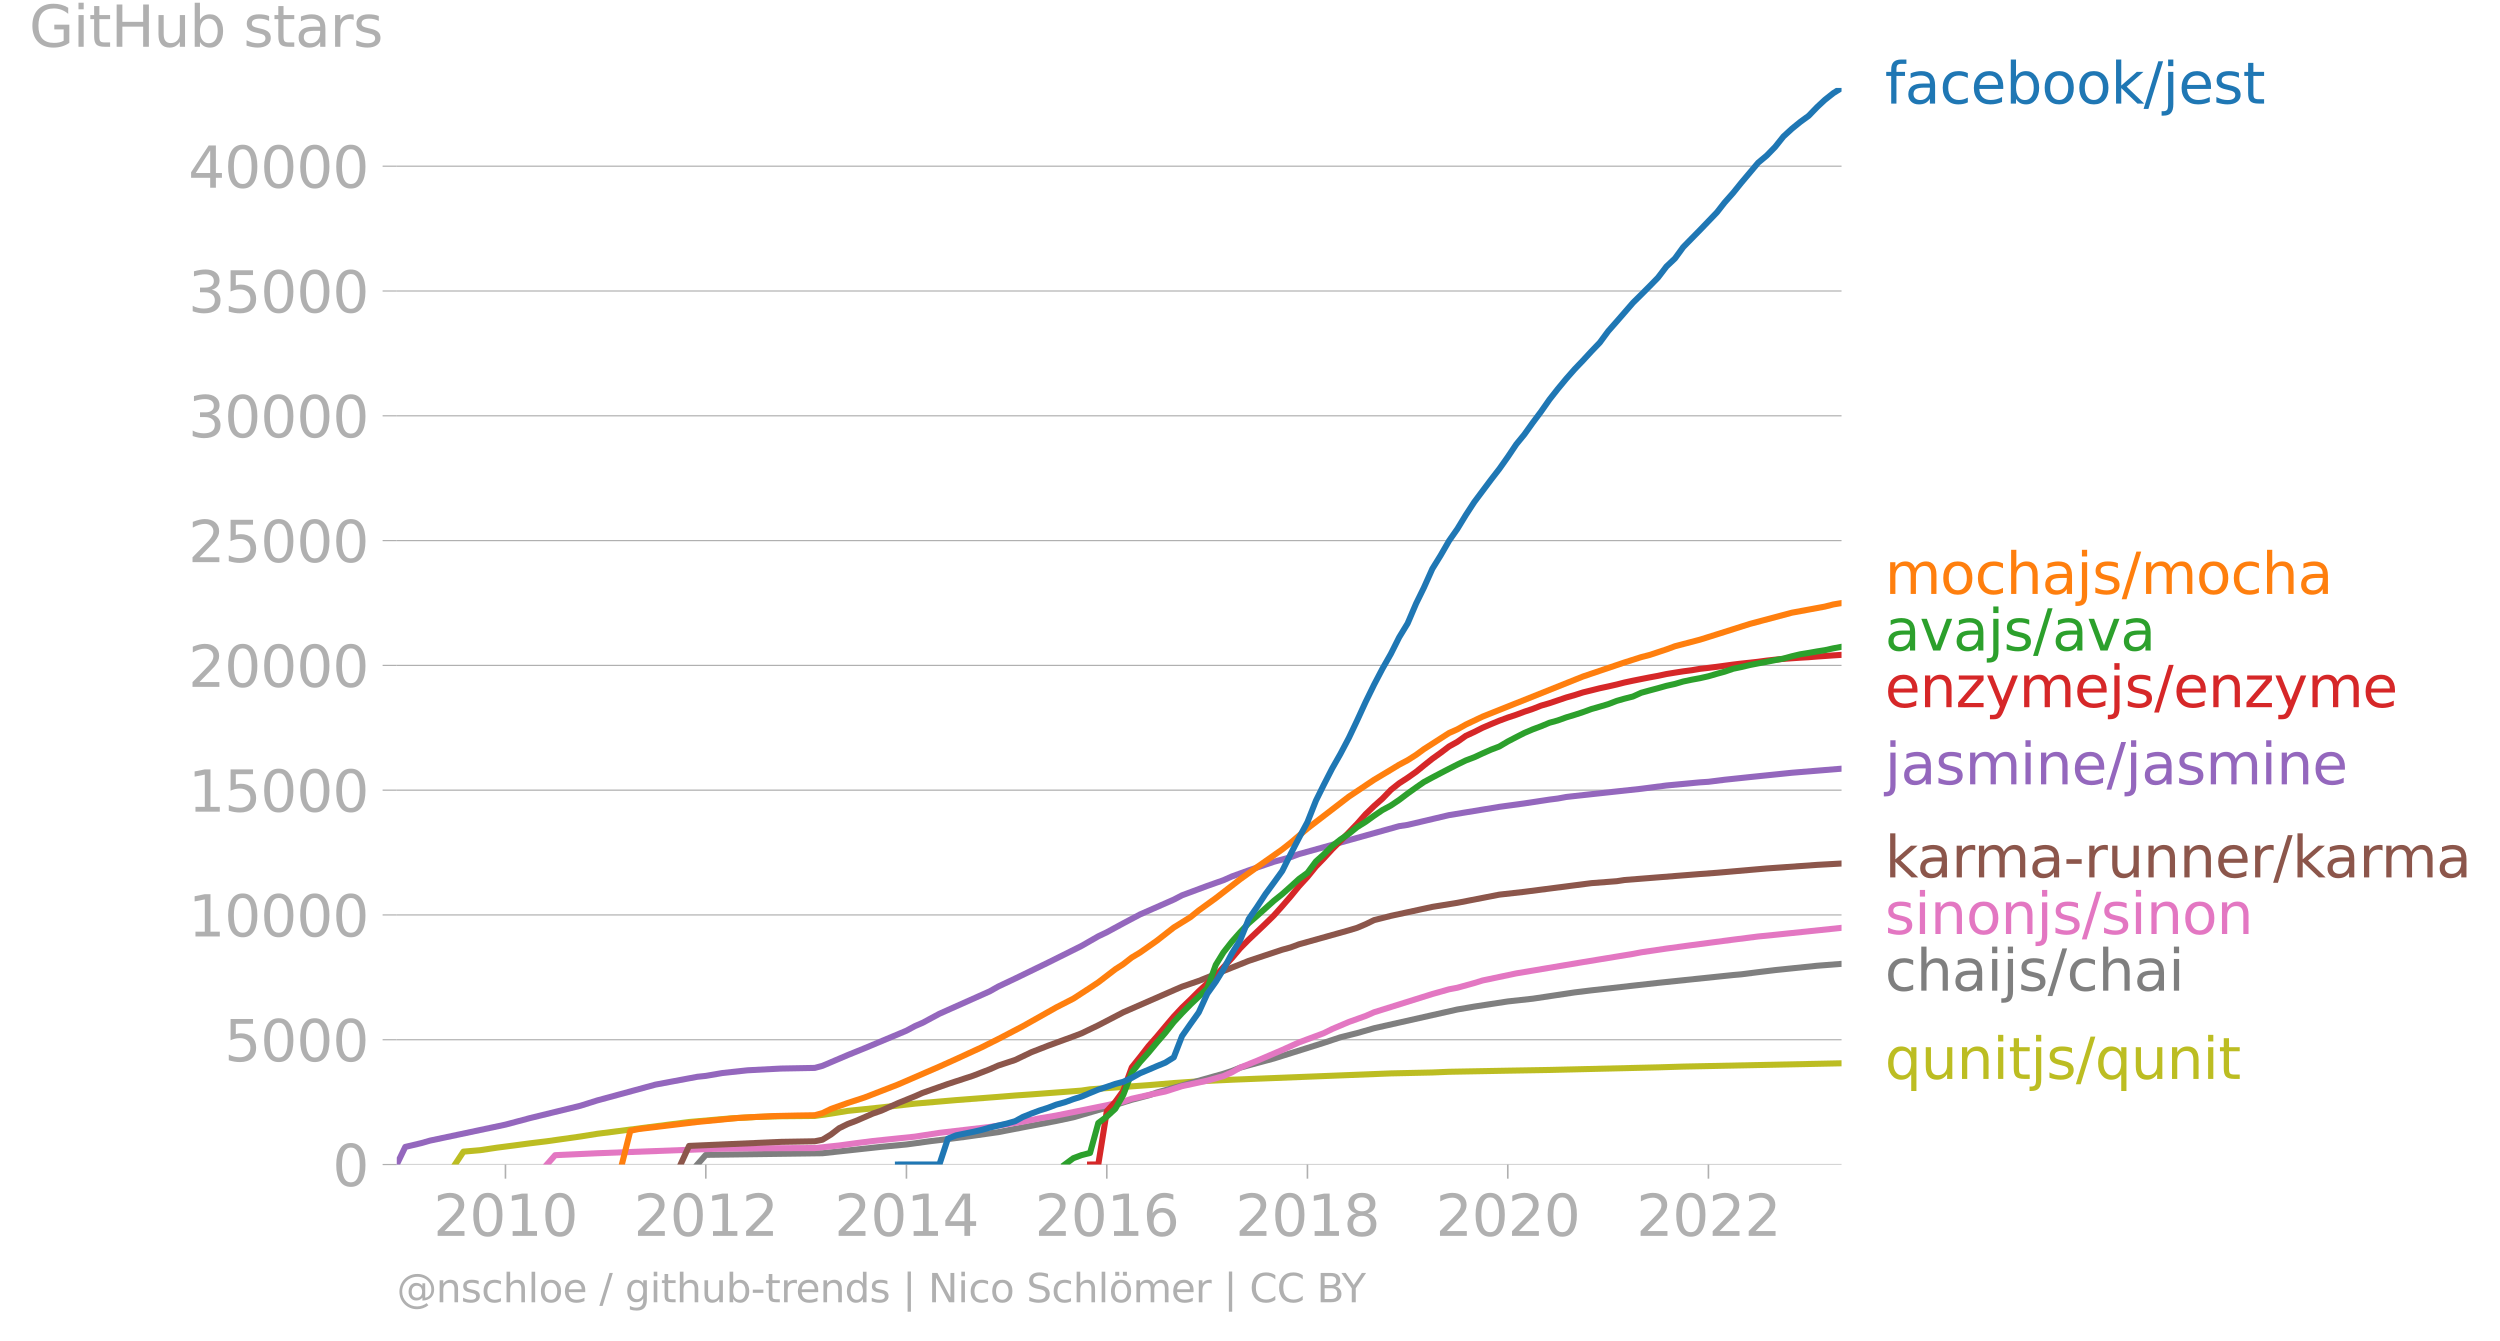 <svg xmlns="http://www.w3.org/2000/svg" xmlns:xlink="http://www.w3.org/1999/xlink" width="823.936" height="441.838" viewBox="0 0 617.952 331.379"><defs><style>*{stroke-linejoin:round;stroke-linecap:butt}</style></defs><g id="figure_1"><path id="patch_1" d="M0 331.379h617.952V0H0v331.379z" style="fill:none"/><g id="axes_1"><path id="patch_2" d="M98.073 287.851h357.12V21.74H98.073v266.112z" style="fill:none"/><g id="matplotlib.axis_1"><g id="xtick_1"><g id="line2d_1"><defs><path id="m7a058313f0" d="M0 0v3.5" style="stroke:#b0b0b0;stroke-width:.4"/></defs><use xlink:href="#m7a058313f0" x="124.939" y="287.851" style="fill:#b0b0b0;stroke:#b0b0b0;stroke-width:.4"/></g><g id="text_1" style="fill:#b0b0b0" transform="matrix(.14 0 0 -.14 107.124 305.49)"><defs><path id="DejaVuSans-32" d="M1228 531h2203V0H469v531q359 372 979 998 621 627 780 809 303 340 423 576 121 236 121 464 0 372-261 606-261 235-680 235-297 0-627-103-329-103-704-313v638q381 153 712 231 332 78 607 78 725 0 1156-363 431-362 431-968 0-288-108-546-107-257-392-607-78-91-497-524-418-433-1181-1211z" transform="scale(.016)"/><path id="DejaVuSans-30" d="M2034 4250q-487 0-733-480-245-479-245-1442 0-959 245-1439 246-480 733-480 491 0 736 480 246 480 246 1439 0 963-246 1442-245 480-736 480zm0 500q785 0 1199-621 414-620 414-1801 0-1178-414-1799Q2819-91 2034-91q-784 0-1198 620-414 621-414 1799 0 1181 414 1801 414 621 1198 621z" transform="scale(.016)"/><path id="DejaVuSans-31" d="M794 531h1031v3560L703 3866v575l1116 225h631V531h1031V0H794v531z" transform="scale(.016)"/></defs><use xlink:href="#DejaVuSans-32"/><use xlink:href="#DejaVuSans-30" x="63.623"/><use xlink:href="#DejaVuSans-31" x="127.246"/><use xlink:href="#DejaVuSans-30" x="190.869"/></g></g><g id="xtick_2"><use xlink:href="#m7a058313f0" id="line2d_2" x="174.463" y="287.851" style="fill:#b0b0b0;stroke:#b0b0b0;stroke-width:.4"/><g id="text_2" style="fill:#b0b0b0" transform="matrix(.14 0 0 -.14 156.648 305.49)"><use xlink:href="#DejaVuSans-32"/><use xlink:href="#DejaVuSans-30" x="63.623"/><use xlink:href="#DejaVuSans-31" x="127.246"/><use xlink:href="#DejaVuSans-32" x="190.869"/></g></g><g id="xtick_3"><use xlink:href="#m7a058313f0" id="line2d_3" x="224.056" y="287.851" style="fill:#b0b0b0;stroke:#b0b0b0;stroke-width:.4"/><g id="text_3" style="fill:#b0b0b0" transform="matrix(.14 0 0 -.14 206.24 305.49)"><defs><path id="DejaVuSans-34" d="M2419 4116 825 1625h1594v2491zm-166 550h794V1625h666v-525h-666V0h-628v1100H313v609l1940 2957z" transform="scale(.016)"/></defs><use xlink:href="#DejaVuSans-32"/><use xlink:href="#DejaVuSans-30" x="63.623"/><use xlink:href="#DejaVuSans-31" x="127.246"/><use xlink:href="#DejaVuSans-34" x="190.869"/></g></g><g id="xtick_4"><use xlink:href="#m7a058313f0" id="line2d_4" x="273.58" y="287.851" style="fill:#b0b0b0;stroke:#b0b0b0;stroke-width:.4"/><g id="text_4" style="fill:#b0b0b0" transform="matrix(.14 0 0 -.14 255.765 305.49)"><defs><path id="DejaVuSans-36" d="M2113 2584q-425 0-674-291-248-290-248-796 0-503 248-796 249-292 674-292t673 292q248 293 248 796 0 506-248 796-248 291-673 291zm1253 1979v-575q-238 112-480 171-242 60-480 60-625 0-955-422-329-422-376-1275 184 272 462 417 279 145 613 145 703 0 1111-427 408-426 408-1160 0-719-425-1154Q2819-91 2113-91q-810 0-1238 620-428 621-428 1799 0 1106 525 1764t1409 658q238 0 480-47t505-140z" transform="scale(.016)"/></defs><use xlink:href="#DejaVuSans-32"/><use xlink:href="#DejaVuSans-30" x="63.623"/><use xlink:href="#DejaVuSans-31" x="127.246"/><use xlink:href="#DejaVuSans-36" x="190.869"/></g></g><g id="xtick_5"><use xlink:href="#m7a058313f0" id="line2d_5" x="323.173" y="287.851" style="fill:#b0b0b0;stroke:#b0b0b0;stroke-width:.4"/><g id="text_5" style="fill:#b0b0b0" transform="matrix(.14 0 0 -.14 305.358 305.49)"><defs><path id="DejaVuSans-38" d="M2034 2216q-450 0-708-241-257-241-257-662 0-422 257-663 258-241 708-241t709 242q260 243 260 662 0 421-258 662-257 241-711 241zm-631 268q-406 100-633 378-226 279-226 679 0 559 398 884 399 325 1092 325 697 0 1094-325t397-884q0-400-227-679-226-278-629-378 456-106 710-416 255-309 255-755 0-679-414-1042Q2806-91 2034-91q-771 0-1186 362-414 363-414 1042 0 446 256 755 257 310 713 416zm-231 997q0-362 226-565 227-203 636-203 407 0 636 203 230 203 230 565 0 363-230 566-229 203-636 203-409 0-636-203-226-203-226-566z" transform="scale(.016)"/></defs><use xlink:href="#DejaVuSans-32"/><use xlink:href="#DejaVuSans-30" x="63.623"/><use xlink:href="#DejaVuSans-31" x="127.246"/><use xlink:href="#DejaVuSans-38" x="190.869"/></g></g><g id="xtick_6"><use xlink:href="#m7a058313f0" id="line2d_6" x="372.697" y="287.851" style="fill:#b0b0b0;stroke:#b0b0b0;stroke-width:.4"/><g id="text_6" style="fill:#b0b0b0" transform="matrix(.14 0 0 -.14 354.882 305.49)"><use xlink:href="#DejaVuSans-32"/><use xlink:href="#DejaVuSans-30" x="63.623"/><use xlink:href="#DejaVuSans-32" x="127.246"/><use xlink:href="#DejaVuSans-30" x="190.869"/></g></g><g id="xtick_7"><use xlink:href="#m7a058313f0" id="line2d_7" x="422.29" y="287.851" style="fill:#b0b0b0;stroke:#b0b0b0;stroke-width:.4"/><g id="text_7" style="fill:#b0b0b0" transform="matrix(.14 0 0 -.14 404.475 305.49)"><use xlink:href="#DejaVuSans-32"/><use xlink:href="#DejaVuSans-30" x="63.623"/><use xlink:href="#DejaVuSans-32" x="127.246"/><use xlink:href="#DejaVuSans-32" x="190.869"/></g></g></g><g id="matplotlib.axis_2"><g id="ytick_1"><path id="line2d_8" d="M98.073 287.851h357.12" clip-path="url(#pb477face06)" style="fill:none;stroke:#b0b0b0;stroke-width:.3;stroke-linecap:square"/><g id="line2d_9"><defs><path id="m7445537e28" d="M0 0h-3.5" style="stroke:#b0b0b0;stroke-width:.3"/></defs><use xlink:href="#m7445537e28" x="98.073" y="287.851" style="fill:#b0b0b0;stroke:#b0b0b0;stroke-width:.3"/></g><use xlink:href="#DejaVuSans-30" id="text_8" style="fill:#b0b0b0" transform="matrix(.14 0 0 -.14 82.166 293.17)"/></g><g id="ytick_2"><path id="line2d_10" d="M98.073 257.006h357.12" clip-path="url(#pb477face06)" style="fill:none;stroke:#b0b0b0;stroke-width:.3;stroke-linecap:square"/><use xlink:href="#m7445537e28" id="line2d_11" x="98.073" y="257.006" style="fill:#b0b0b0;stroke:#b0b0b0;stroke-width:.3"/><g id="text_9" style="fill:#b0b0b0" transform="matrix(.14 0 0 -.14 55.443 262.325)"><defs><path id="DejaVuSans-35" d="M691 4666h2478v-532H1269V2991q137 47 274 70 138 23 276 23 781 0 1237-428 457-428 457-1159 0-753-469-1171Q2575-91 1722-91q-294 0-599 50Q819 9 494 109v635q281-153 581-228t634-75q541 0 856 284 316 284 316 772 0 487-316 771-315 285-856 285-253 0-505-56-251-56-513-175v2344z" transform="scale(.016)"/></defs><use xlink:href="#DejaVuSans-35"/><use xlink:href="#DejaVuSans-30" x="63.623"/><use xlink:href="#DejaVuSans-30" x="127.246"/><use xlink:href="#DejaVuSans-30" x="190.869"/></g></g><g id="ytick_3"><path id="line2d_12" d="M98.073 226.16h357.12" clip-path="url(#pb477face06)" style="fill:none;stroke:#b0b0b0;stroke-width:.3;stroke-linecap:square"/><use xlink:href="#m7445537e28" id="line2d_13" x="98.073" y="226.16" style="fill:#b0b0b0;stroke:#b0b0b0;stroke-width:.3"/><g id="text_10" style="fill:#b0b0b0" transform="matrix(.14 0 0 -.14 46.536 231.479)"><use xlink:href="#DejaVuSans-31"/><use xlink:href="#DejaVuSans-30" x="63.623"/><use xlink:href="#DejaVuSans-30" x="127.246"/><use xlink:href="#DejaVuSans-30" x="190.869"/><use xlink:href="#DejaVuSans-30" x="254.492"/></g></g><g id="ytick_4"><path id="line2d_14" d="M98.073 195.314h357.12" clip-path="url(#pb477face06)" style="fill:none;stroke:#b0b0b0;stroke-width:.3;stroke-linecap:square"/><use xlink:href="#m7445537e28" id="line2d_15" x="98.073" y="195.314" style="fill:#b0b0b0;stroke:#b0b0b0;stroke-width:.3"/><g id="text_11" style="fill:#b0b0b0" transform="matrix(.14 0 0 -.14 46.536 200.633)"><use xlink:href="#DejaVuSans-31"/><use xlink:href="#DejaVuSans-35" x="63.623"/><use xlink:href="#DejaVuSans-30" x="127.246"/><use xlink:href="#DejaVuSans-30" x="190.869"/><use xlink:href="#DejaVuSans-30" x="254.492"/></g></g><g id="ytick_5"><path id="line2d_16" d="M98.073 164.469h357.12" clip-path="url(#pb477face06)" style="fill:none;stroke:#b0b0b0;stroke-width:.3;stroke-linecap:square"/><use xlink:href="#m7445537e28" id="line2d_17" x="98.073" y="164.469" style="fill:#b0b0b0;stroke:#b0b0b0;stroke-width:.3"/><g id="text_12" style="fill:#b0b0b0" transform="matrix(.14 0 0 -.14 46.536 169.788)"><use xlink:href="#DejaVuSans-32"/><use xlink:href="#DejaVuSans-30" x="63.623"/><use xlink:href="#DejaVuSans-30" x="127.246"/><use xlink:href="#DejaVuSans-30" x="190.869"/><use xlink:href="#DejaVuSans-30" x="254.492"/></g></g><g id="ytick_6"><path id="line2d_18" d="M98.073 133.623h357.12" clip-path="url(#pb477face06)" style="fill:none;stroke:#b0b0b0;stroke-width:.3;stroke-linecap:square"/><use xlink:href="#m7445537e28" id="line2d_19" x="98.073" y="133.623" style="fill:#b0b0b0;stroke:#b0b0b0;stroke-width:.3"/><g id="text_13" style="fill:#b0b0b0" transform="matrix(.14 0 0 -.14 46.536 138.942)"><use xlink:href="#DejaVuSans-32"/><use xlink:href="#DejaVuSans-35" x="63.623"/><use xlink:href="#DejaVuSans-30" x="127.246"/><use xlink:href="#DejaVuSans-30" x="190.869"/><use xlink:href="#DejaVuSans-30" x="254.492"/></g></g><g id="ytick_7"><path id="line2d_20" d="M98.073 102.777h357.12" clip-path="url(#pb477face06)" style="fill:none;stroke:#b0b0b0;stroke-width:.3;stroke-linecap:square"/><use xlink:href="#m7445537e28" id="line2d_21" x="98.073" y="102.777" style="fill:#b0b0b0;stroke:#b0b0b0;stroke-width:.3"/><g id="text_14" style="fill:#b0b0b0" transform="matrix(.14 0 0 -.14 46.536 108.096)"><defs><path id="DejaVuSans-33" d="M2597 2516q453-97 707-404 255-306 255-756 0-690-475-1069Q2609-91 1734-91q-293 0-604 58T488 141v609q262-153 574-231 313-78 654-78 593 0 904 234t311 681q0 413-289 645-289 233-804 233h-544v519h569q465 0 712 186t247 536q0 359-255 551-254 193-729 193-260 0-557-57-297-56-653-174v562q360 100 674 150t592 50q719 0 1137-327 419-326 419-882 0-388-222-655t-631-370z" transform="scale(.016)"/></defs><use xlink:href="#DejaVuSans-33"/><use xlink:href="#DejaVuSans-30" x="63.623"/><use xlink:href="#DejaVuSans-30" x="127.246"/><use xlink:href="#DejaVuSans-30" x="190.869"/><use xlink:href="#DejaVuSans-30" x="254.492"/></g></g><g id="ytick_8"><path id="line2d_22" d="M98.073 71.932h357.12" clip-path="url(#pb477face06)" style="fill:none;stroke:#b0b0b0;stroke-width:.3;stroke-linecap:square"/><use xlink:href="#m7445537e28" id="line2d_23" x="98.073" y="71.932" style="fill:#b0b0b0;stroke:#b0b0b0;stroke-width:.3"/><g id="text_15" style="fill:#b0b0b0" transform="matrix(.14 0 0 -.14 46.536 77.25)"><use xlink:href="#DejaVuSans-33"/><use xlink:href="#DejaVuSans-35" x="63.623"/><use xlink:href="#DejaVuSans-30" x="127.246"/><use xlink:href="#DejaVuSans-30" x="190.869"/><use xlink:href="#DejaVuSans-30" x="254.492"/></g></g><g id="ytick_9"><path id="line2d_24" d="M98.073 41.086h357.12" clip-path="url(#pb477face06)" style="fill:none;stroke:#b0b0b0;stroke-width:.3;stroke-linecap:square"/><use xlink:href="#m7445537e28" id="line2d_25" x="98.073" y="41.086" style="fill:#b0b0b0;stroke:#b0b0b0;stroke-width:.3"/><g id="text_16" style="fill:#b0b0b0" transform="matrix(.14 0 0 -.14 46.536 46.405)"><use xlink:href="#DejaVuSans-34"/><use xlink:href="#DejaVuSans-30" x="63.623"/><use xlink:href="#DejaVuSans-30" x="127.246"/><use xlink:href="#DejaVuSans-30" x="190.869"/><use xlink:href="#DejaVuSans-30" x="254.492"/></g></g><g id="text_17" style="fill:#b0b0b0" transform="matrix(.14 0 0 -.14 7.2 11.563)"><defs><path id="DejaVuSans-47" d="M3809 666v1253H2778v519h1656V434q-365-259-806-392-440-133-940-133-1094 0-1712 639-617 640-617 1780 0 1144 617 1783 618 639 1712 639 456 0 867-113 411-112 758-331v-672q-350 297-744 447t-828 150q-857 0-1287-478-429-478-429-1425 0-944 429-1422 430-478 1287-478 334 0 596 58 263 58 472 180z" transform="scale(.016)"/><path id="DejaVuSans-69" d="M603 3500h575V0H603v3500zm0 1363h575v-729H603v729z" transform="scale(.016)"/><path id="DejaVuSans-74" d="M1172 4494v-994h1184v-447H1172V1153q0-428 117-550t477-122h590V0h-590q-666 0-919 248-253 249-253 905v1900H172v447h422v994h578z" transform="scale(.016)"/><path id="DejaVuSans-48" d="M628 4666h631V2753h2294v1913h631V0h-631v2222H1259V0H628v4666z" transform="scale(.016)"/><path id="DejaVuSans-75" d="M544 1381v2119h575V1403q0-497 193-746 194-248 582-248 465 0 735 297 271 297 271 810v1984h575V0h-575v538q-209-319-486-474-276-155-642-155-603 0-916 375-312 375-312 1097zm1447 2203z" transform="scale(.016)"/><path id="DejaVuSans-62" d="M3116 1747q0 634-261 995t-717 361q-457 0-718-361t-261-995q0-634 261-995t718-361q456 0 717 361t261 995zM1159 2969q182 312 458 463 277 152 661 152 638 0 1036-506 399-506 399-1331T3314 415Q2916-91 2278-91q-384 0-661 152-276 152-458 464V0H581v4863h578V2969z" transform="scale(.016)"/><path id="DejaVuSans-73" d="M2834 3397v-544q-243 125-506 187-262 63-544 63-428 0-642-131t-214-394q0-200 153-314t616-217l197-44q612-131 870-370t258-667q0-488-386-773Q2250-91 1575-91q-281 0-586 55T347 128v594q319-166 628-249 309-82 613-82 406 0 624 139 219 139 219 392 0 234-158 359-157 125-692 241l-200 47q-534 112-772 345-237 233-237 639 0 494 350 762 350 269 994 269 318 0 599-47 282-46 519-140z" transform="scale(.016)"/><path id="DejaVuSans-61" d="M2194 1759q-697 0-966-159t-269-544q0-306 202-486 202-179 548-179 479 0 768 339t289 901v128h-572zm1147 238V0h-575v531q-197-318-491-470T1556-91q-537 0-855 302-317 302-317 808 0 590 395 890 396 300 1180 300h807v57q0 397-261 614t-733 217q-300 0-585-72-284-72-546-216v532q315 122 612 182 297 61 578 61 760 0 1135-394 375-393 375-1193z" transform="scale(.016)"/><path id="DejaVuSans-72" d="M2631 2963q-97 56-211 82-114 27-251 27-488 0-749-317t-261-911V0H581v3500h578v-544q182 319 472 473 291 155 707 155 59 0 131-8 72-7 159-23l3-590z" transform="scale(.016)"/></defs><use xlink:href="#DejaVuSans-47"/><use xlink:href="#DejaVuSans-69" x="77.49"/><use xlink:href="#DejaVuSans-74" x="105.273"/><use xlink:href="#DejaVuSans-48" x="144.482"/><use xlink:href="#DejaVuSans-75" x="219.678"/><use xlink:href="#DejaVuSans-62" x="283.057"/><use xlink:href="#DejaVuSans-20" x="346.533"/><use xlink:href="#DejaVuSans-73" x="378.32"/><use xlink:href="#DejaVuSans-74" x="430.42"/><use xlink:href="#DejaVuSans-61" x="469.629"/><use xlink:href="#DejaVuSans-72" x="530.908"/><use xlink:href="#DejaVuSans-73" x="572.021"/></g></g><path id="line2d_26" d="m112.456 287.851 2.103-3.189 4.138-.358 4.138-.623 4.207-.543 4.002-.536 4.139-.506 8.276-1.172 4.139-.667 22.727-2.924 10.312-.894 6.173-.346 6.242-.173 8.344-.08 4.003-.574 4.138-.672 8.277-.864 8.345-.931 10.176-.876 10.38-.796 4.206-.34 4.003-.277 8.276-.623 4.139-.32 2.103-.315 14.45-1.025 6.242-.524 6.173-.426 8.21-.394 39.28-1.561 10.244-.228 4.138-.173 14.518-.272 10.312-.179 26.798-.641 6.241-.191 33.107-.685 6.038-.13h0" clip-path="url(#pb477face06)" style="fill:none;stroke:#bcbd22;stroke-width:1.5;stroke-linecap:square"/><path id="line2d_27" d="m172.36 287.851 2.103-2.393 28.833-.401 14.518-1.58 6.242-.586 6.105-.839 4.139-.493 4.138-.53 8.277-1.179 6.106-1.184 8.276-1.592 4.207-.9 8.276-2.413 6.174-1.918 4.138-1.08 2.035-.71 16.486-4.645 2.103-.69 2.035-.815 4.139-1.135 4.206-1.135 12.28-3.856 4.138-1.376 4.138-1.036 4.206-1.21 20.556-4.626 4.207-.722 8.276-1.27 6.174-.68 10.38-1.56 4.138-.506 4.138-.457 6.106-.697 6.174-.69 18.589-1.938 2.035-.179 4.138-.53 4.206-.512 10.38-1.074 6.038-.469h0" clip-path="url(#pb477face06)" style="fill:none;stroke:#7f7f7f;stroke-width:1.5;stroke-linecap:square"/><path id="line2d_28" d="m135.183 287.851 2.035-2.313 10.38-.475 28.968-1.092 8.21-.123 14.517-.068h2.103l6.038-.642 4.139-.567 4.206-.537 10.38-1.08 6.038-.937 12.483-1.462 8.14-1.308 4.139-.815 4.138-.697 12.483-2.541 4.07-.901 2.104-.71 4.138-.919 4.139-.857 4.138-1.327 4.138-.9 2.103-.457 4.003-1.129 2.103-.944 2.035-1.166 4.139-1.678 6.241-2.67 4.139-1.87 6.105-2.27 2.103-1.037 4.139-1.752 4.138-1.48 2.103-.92 14.383-4.503 4.138-1.166 2.035-.383 4.207-1.166 2.035-.629 8.344-1.758 16.486-2.782 12.347-2.03 2.036-.395 6.241-.925 6.241-.851 10.245-1.351 6.173-.784 4.206-.42 16.418-1.72h0" clip-path="url(#pb477face06)" style="fill:none;stroke:#e377c2;stroke-width:1.5;stroke-linecap:square"/><g id="text_18" style="fill:#1f77b4" transform="matrix(.14 0 0 -.14 465.907 25.603)"><defs><path id="DejaVuSans-66" d="M2375 4863v-479h-550q-309 0-430-125-120-125-120-450v-309h947v-447h-947V0H697v3053H147v447h550v244q0 584 272 851 272 268 862 268h544z" transform="scale(.016)"/><path id="DejaVuSans-63" d="M3122 3366v-538q-244 135-489 202t-495 67q-560 0-870-355-309-354-309-995t309-996q310-354 870-354 250 0 495 67t489 202V134Q2881 22 2623-34q-257-57-548-57-791 0-1257 497-465 497-465 1341 0 856 470 1346 471 491 1290 491 265 0 518-55 253-54 491-163z" transform="scale(.016)"/><path id="DejaVuSans-65" d="M3597 1894v-281H953q38-594 358-905t892-311q331 0 642 81t618 244V178Q3153 47 2828-22t-659-69q-838 0-1327 487-489 488-489 1320 0 859 464 1363 464 505 1252 505 706 0 1117-455 411-454 411-1235zm-575 169q-6 471-264 752-258 282-683 282-481 0-770-272t-333-766l2050 4z" transform="scale(.016)"/><path id="DejaVuSans-6f" d="M1959 3097q-462 0-731-361t-269-989q0-628 267-989 268-361 733-361 460 0 728 362 269 363 269 988 0 622-269 986-268 364-728 364zm0 487q750 0 1178-488 429-487 429-1349 0-859-429-1349Q2709-91 1959-91q-753 0-1180 489-426 490-426 1349 0 862 426 1349 427 488 1180 488z" transform="scale(.016)"/><path id="DejaVuSans-6b" d="M581 4863h578V1991l1716 1509h734L1753 1863 3688 0h-750L1159 1709V0H581v4863z" transform="scale(.016)"/><path id="DejaVuSans-2f" d="M1625 4666h531L531-594H0l1625 5260z" transform="scale(.016)"/><path id="DejaVuSans-6a" d="M603 3500h575V-63q0-668-255-968-254-300-820-300h-219v487H38q328 0 446 152Q603-541 603-63v3563zm0 1363h575v-729H603v729z" transform="scale(.016)"/></defs><use xlink:href="#DejaVuSans-66"/><use xlink:href="#DejaVuSans-61" x="35.205"/><use xlink:href="#DejaVuSans-63" x="96.484"/><use xlink:href="#DejaVuSans-65" x="151.465"/><use xlink:href="#DejaVuSans-62" x="212.988"/><use xlink:href="#DejaVuSans-6f" x="276.465"/><use xlink:href="#DejaVuSans-6f" x="337.646"/><use xlink:href="#DejaVuSans-6b" x="398.828"/><use xlink:href="#DejaVuSans-2f" x="456.738"/><use xlink:href="#DejaVuSans-6a" x="490.43"/><use xlink:href="#DejaVuSans-65" x="518.213"/><use xlink:href="#DejaVuSans-73" x="579.736"/><use xlink:href="#DejaVuSans-74" x="631.836"/></g><g id="text_19" style="fill:#ff7f0e" transform="matrix(.14 0 0 -.14 465.907 146.801)"><defs><path id="DejaVuSans-6d" d="M3328 2828q216 388 516 572t706 184q547 0 844-383 297-382 297-1088V0h-578v2094q0 503-179 746-178 244-543 244-447 0-707-297-259-296-259-809V0h-578v2094q0 506-178 748t-550 242q-441 0-701-298-259-298-259-808V0H581v3500h578v-544q197 322 472 475t653 153q382 0 649-194 267-193 395-562z" transform="scale(.016)"/><path id="DejaVuSans-68" d="M3513 2113V0h-575v2094q0 497-194 743-194 247-581 247-466 0-735-297-269-296-269-809V0H581v4863h578V2956q207 316 486 472 280 156 646 156 603 0 912-373 310-373 310-1098z" transform="scale(.016)"/></defs><use xlink:href="#DejaVuSans-6d"/><use xlink:href="#DejaVuSans-6f" x="97.412"/><use xlink:href="#DejaVuSans-63" x="158.594"/><use xlink:href="#DejaVuSans-68" x="213.574"/><use xlink:href="#DejaVuSans-61" x="276.953"/><use xlink:href="#DejaVuSans-6a" x="338.232"/><use xlink:href="#DejaVuSans-73" x="366.016"/><use xlink:href="#DejaVuSans-2f" x="418.115"/><use xlink:href="#DejaVuSans-6d" x="451.807"/><use xlink:href="#DejaVuSans-6f" x="549.219"/><use xlink:href="#DejaVuSans-63" x="610.4"/><use xlink:href="#DejaVuSans-68" x="665.381"/><use xlink:href="#DejaVuSans-61" x="728.76"/></g><g id="text_20" style="fill:#2ca02c" transform="matrix(.14 0 0 -.14 465.907 160.801)"><defs><path id="DejaVuSans-76" d="M191 3500h609L1894 563l1094 2937h609L2284 0h-781L191 3500z" transform="scale(.016)"/></defs><use xlink:href="#DejaVuSans-61"/><use xlink:href="#DejaVuSans-76" x="61.279"/><use xlink:href="#DejaVuSans-61" x="120.459"/><use xlink:href="#DejaVuSans-6a" x="181.738"/><use xlink:href="#DejaVuSans-73" x="209.521"/><use xlink:href="#DejaVuSans-2f" x="261.621"/><use xlink:href="#DejaVuSans-61" x="295.313"/><use xlink:href="#DejaVuSans-76" x="356.592"/><use xlink:href="#DejaVuSans-61" x="415.771"/></g><g id="text_21" style="fill:#d62728" transform="matrix(.14 0 0 -.14 465.907 174.801)"><defs><path id="DejaVuSans-6e" d="M3513 2113V0h-575v2094q0 497-194 743-194 247-581 247-466 0-735-297-269-296-269-809V0H581v3500h578v-544q207 316 486 472 280 156 646 156 603 0 912-373 310-373 310-1098z" transform="scale(.016)"/><path id="DejaVuSans-7a" d="M353 3500h2731v-525L922 459h2162V0H275v525l2163 2516H353v459z" transform="scale(.016)"/><path id="DejaVuSans-79" d="M2059-325q-243-625-475-815-231-191-618-191H506v481h338q237 0 368 113 132 112 291 531l103 262L191 3500h609L1894 763l1094 2737h609L2059-325z" transform="scale(.016)"/></defs><use xlink:href="#DejaVuSans-65"/><use xlink:href="#DejaVuSans-6e" x="61.523"/><use xlink:href="#DejaVuSans-7a" x="124.902"/><use xlink:href="#DejaVuSans-79" x="177.393"/><use xlink:href="#DejaVuSans-6d" x="236.572"/><use xlink:href="#DejaVuSans-65" x="333.984"/><use xlink:href="#DejaVuSans-6a" x="395.508"/><use xlink:href="#DejaVuSans-73" x="423.291"/><use xlink:href="#DejaVuSans-2f" x="475.391"/><use xlink:href="#DejaVuSans-65" x="509.082"/><use xlink:href="#DejaVuSans-6e" x="570.605"/><use xlink:href="#DejaVuSans-7a" x="633.984"/><use xlink:href="#DejaVuSans-79" x="686.475"/><use xlink:href="#DejaVuSans-6d" x="745.654"/><use xlink:href="#DejaVuSans-65" x="843.066"/></g><g id="text_22" style="fill:#9467bd" transform="matrix(.14 0 0 -.14 465.907 193.866)"><use xlink:href="#DejaVuSans-6a"/><use xlink:href="#DejaVuSans-61" x="27.783"/><use xlink:href="#DejaVuSans-73" x="89.063"/><use xlink:href="#DejaVuSans-6d" x="141.162"/><use xlink:href="#DejaVuSans-69" x="238.574"/><use xlink:href="#DejaVuSans-6e" x="266.357"/><use xlink:href="#DejaVuSans-65" x="329.736"/><use xlink:href="#DejaVuSans-2f" x="391.26"/><use xlink:href="#DejaVuSans-6a" x="424.951"/><use xlink:href="#DejaVuSans-61" x="452.734"/><use xlink:href="#DejaVuSans-73" x="514.014"/><use xlink:href="#DejaVuSans-6d" x="566.113"/><use xlink:href="#DejaVuSans-69" x="663.525"/><use xlink:href="#DejaVuSans-6e" x="691.309"/><use xlink:href="#DejaVuSans-65" x="754.688"/></g><g id="text_23" style="fill:#8c564b" transform="matrix(.14 0 0 -.14 465.907 216.875)"><defs><path id="DejaVuSans-2d" d="M313 2009h1684v-512H313v512z" transform="scale(.016)"/></defs><use xlink:href="#DejaVuSans-6b"/><use xlink:href="#DejaVuSans-61" x="56.16"/><use xlink:href="#DejaVuSans-72" x="117.439"/><use xlink:href="#DejaVuSans-6d" x="156.803"/><use xlink:href="#DejaVuSans-61" x="254.215"/><use xlink:href="#DejaVuSans-2d" x="315.494"/><use xlink:href="#DejaVuSans-72" x="351.578"/><use xlink:href="#DejaVuSans-75" x="392.691"/><use xlink:href="#DejaVuSans-6e" x="456.07"/><use xlink:href="#DejaVuSans-6e" x="519.449"/><use xlink:href="#DejaVuSans-65" x="582.828"/><use xlink:href="#DejaVuSans-72" x="644.352"/><use xlink:href="#DejaVuSans-2f" x="685.465"/><use xlink:href="#DejaVuSans-6b" x="719.156"/><use xlink:href="#DejaVuSans-61" x="775.316"/><use xlink:href="#DejaVuSans-72" x="836.596"/><use xlink:href="#DejaVuSans-6d" x="875.959"/><use xlink:href="#DejaVuSans-61" x="973.371"/></g><g id="text_24" style="fill:#e377c2" transform="matrix(.14 0 0 -.14 465.907 230.875)"><use xlink:href="#DejaVuSans-73"/><use xlink:href="#DejaVuSans-69" x="52.1"/><use xlink:href="#DejaVuSans-6e" x="79.883"/><use xlink:href="#DejaVuSans-6f" x="143.262"/><use xlink:href="#DejaVuSans-6e" x="204.443"/><use xlink:href="#DejaVuSans-6a" x="267.822"/><use xlink:href="#DejaVuSans-73" x="295.605"/><use xlink:href="#DejaVuSans-2f" x="347.705"/><use xlink:href="#DejaVuSans-73" x="381.396"/><use xlink:href="#DejaVuSans-69" x="433.496"/><use xlink:href="#DejaVuSans-6e" x="461.279"/><use xlink:href="#DejaVuSans-6f" x="524.658"/><use xlink:href="#DejaVuSans-6e" x="585.84"/></g><g id="text_25" style="fill:#7f7f7f" transform="matrix(.14 0 0 -.14 465.907 244.875)"><use xlink:href="#DejaVuSans-63"/><use xlink:href="#DejaVuSans-68" x="54.98"/><use xlink:href="#DejaVuSans-61" x="118.359"/><use xlink:href="#DejaVuSans-69" x="179.639"/><use xlink:href="#DejaVuSans-6a" x="207.422"/><use xlink:href="#DejaVuSans-73" x="235.205"/><use xlink:href="#DejaVuSans-2f" x="287.305"/><use xlink:href="#DejaVuSans-63" x="320.996"/><use xlink:href="#DejaVuSans-68" x="375.977"/><use xlink:href="#DejaVuSans-61" x="439.355"/><use xlink:href="#DejaVuSans-69" x="500.635"/></g><g id="text_26" style="fill:#bcbd22" transform="matrix(.14 0 0 -.14 465.907 266.686)"><defs><path id="DejaVuSans-71" d="M947 1747q0-634 261-995t717-361q456 0 718 361 263 361 263 995t-263 995q-262 361-718 361t-717-361q-261-361-261-995zM2906 525q-181-312-458-464-276-152-664-152-634 0-1033 506-398 507-398 1332t398 1331q399 506 1033 506 388 0 664-152 277-151 458-463v531h575v-4831h-575V525z" transform="scale(.016)"/></defs><use xlink:href="#DejaVuSans-71"/><use xlink:href="#DejaVuSans-75" x="63.477"/><use xlink:href="#DejaVuSans-6e" x="126.855"/><use xlink:href="#DejaVuSans-69" x="190.234"/><use xlink:href="#DejaVuSans-74" x="218.018"/><use xlink:href="#DejaVuSans-6a" x="257.227"/><use xlink:href="#DejaVuSans-73" x="285.01"/><use xlink:href="#DejaVuSans-2f" x="337.109"/><use xlink:href="#DejaVuSans-71" x="370.801"/><use xlink:href="#DejaVuSans-75" x="434.277"/><use xlink:href="#DejaVuSans-6e" x="497.656"/><use xlink:href="#DejaVuSans-69" x="561.035"/><use xlink:href="#DejaVuSans-74" x="588.818"/></g><g id="text_27" style="fill:#b0b0b0" transform="matrix(.097 0 0 -.097 98.073 321.888)"><defs><path id="DejaVuSans-40" d="M2381 1678q0-447 222-702 222-254 610-254 384 0 604 256 221 256 221 700 0 438-225 695-225 258-607 258-378 0-602-256-223-256-223-697zm1703-934q-187-241-429-355t-564-114q-538 0-874 389t-336 1014q0 625 337 1015 338 391 873 391 322 0 565-117 244-117 428-354v409h447V722q457 69 714 417 258 349 258 902 0 334-99 628-98 294-298 544-325 409-792 626t-1017 217q-384 0-738-102-353-101-653-301-490-319-767-836-276-517-276-1120 0-497 179-932 180-434 521-765 328-325 759-495 431-171 922-171 403 0 792 136t714 389l281-347q-390-303-851-464t-936-161q-578 0-1091 205-512 205-912 595Q841 78 631 592q-209 514-209 1105 0 569 212 1084 213 516 607 907 403 396 931 607t1119 211q662 0 1229-272 568-271 952-771 234-307 357-666 124-359 124-744 0-822-497-1297T4084 263v481z" transform="scale(.016)"/><path id="DejaVuSans-6c" d="M603 4863h575V0H603v4863z" transform="scale(.016)"/><path id="DejaVuSans-67" d="M2906 1791q0 625-258 968-257 344-723 344-462 0-720-344-258-343-258-968 0-622 258-966t720-344q466 0 723 344 258 344 258 966zm575-1357q0-893-397-1329-396-436-1215-436-303 0-572 45t-522 139v559q253-137 500-202 247-66 503-66 566 0 847 295t281 892v285q-178-310-456-463T1784 0Q1141 0 747 490 353 981 353 1791q0 812 394 1302 394 491 1037 491 388 0 666-153t456-462v531h575V434z" transform="scale(.016)"/><path id="DejaVuSans-64" d="M2906 2969v1894h575V0h-575v525q-181-312-458-464-276-152-664-152-634 0-1033 506-398 507-398 1332t398 1331q399 506 1033 506 388 0 664-152 277-151 458-463zM947 1747q0-634 261-995t717-361q456 0 718 361 263 361 263 995t-263 995q-262 361-718 361t-717-361q-261-361-261-995z" transform="scale(.016)"/><path id="DejaVuSans-7c" d="M1344 4891v-6400H813v6400h531z" transform="scale(.016)"/><path id="DejaVuSans-4e" d="M628 4666h850L3547 763v3903h612V0h-850L1241 3903V0H628v4666z" transform="scale(.016)"/><path id="DejaVuSans-53" d="M3425 4513v-616q-359 172-678 256-319 85-616 85-515 0-795-200t-280-569q0-310 186-468 186-157 705-254l381-78q706-135 1042-474t336-907q0-679-455-1029Q2797-91 1919-91q-331 0-705 75-373 75-773 222v650q384-215 753-325 369-109 725-109 540 0 834 212 294 213 294 607 0 343-211 537t-692 291l-385 75q-706 140-1022 440-315 300-315 835 0 619 436 975t1201 356q329 0 669-60 341-59 697-177z" transform="scale(.016)"/><path id="DejaVuSans-f6" d="M1959 3097q-462 0-731-361t-269-989q0-628 267-989 268-361 733-361 460 0 728 362 269 363 269 988 0 622-269 986-268 364-728 364zm0 487q750 0 1178-488 429-487 429-1349 0-859-429-1349Q2709-91 1959-91q-753 0-1180 489-426 490-426 1349 0 862 426 1349 427 488 1180 488zm295 1266h634v-631h-634v631zm-1222 0h634v-631h-634v631z" transform="scale(.016)"/><path id="DejaVuSans-43" d="M4122 4306v-665q-319 297-680 443-361 147-767 147-800 0-1225-489t-425-1414q0-922 425-1411t1225-489q406 0 767 147t680 444V359q-331-225-702-338-370-112-782-112-1060 0-1670 648-609 649-609 1771 0 1125 609 1773 610 649 1670 649 418 0 788-111 371-111 696-333z" transform="scale(.016)"/><path id="DejaVuSans-42" d="M1259 2228V519h1013q509 0 754 211 246 211 246 645 0 438-246 645-245 208-754 208H1259zm0 1919V2741h935q462 0 688 173 227 174 227 530 0 353-227 528-226 175-688 175h-935zm-631 519h1613q722 0 1112-300 391-300 391-853 0-429-200-682t-588-315q466-100 724-418 258-317 258-792 0-625-425-966Q3088 0 2303 0H628v4666z" transform="scale(.016)"/><path id="DejaVuSans-59" d="M-13 4666h679l1293-1919 1285 1919h678L2272 2222V0h-634v2222L-13 4666z" transform="scale(.016)"/></defs><use xlink:href="#DejaVuSans-40"/><use xlink:href="#DejaVuSans-6e" x="100"/><use xlink:href="#DejaVuSans-73" x="163.379"/><use xlink:href="#DejaVuSans-63" x="215.479"/><use xlink:href="#DejaVuSans-68" x="270.459"/><use xlink:href="#DejaVuSans-6c" x="333.838"/><use xlink:href="#DejaVuSans-6f" x="361.621"/><use xlink:href="#DejaVuSans-65" x="422.803"/><use xlink:href="#DejaVuSans-20" x="484.326"/><use xlink:href="#DejaVuSans-2f" x="516.113"/><use xlink:href="#DejaVuSans-20" x="549.805"/><use xlink:href="#DejaVuSans-67" x="581.592"/><use xlink:href="#DejaVuSans-69" x="645.068"/><use xlink:href="#DejaVuSans-74" x="672.852"/><use xlink:href="#DejaVuSans-68" x="712.061"/><use xlink:href="#DejaVuSans-75" x="775.439"/><use xlink:href="#DejaVuSans-62" x="838.818"/><use xlink:href="#DejaVuSans-2d" x="902.295"/><use xlink:href="#DejaVuSans-74" x="938.379"/><use xlink:href="#DejaVuSans-72" x="977.588"/><use xlink:href="#DejaVuSans-65" x="1016.451"/><use xlink:href="#DejaVuSans-6e" x="1077.975"/><use xlink:href="#DejaVuSans-64" x="1141.354"/><use xlink:href="#DejaVuSans-73" x="1204.83"/><use xlink:href="#DejaVuSans-20" x="1256.93"/><use xlink:href="#DejaVuSans-7c" x="1288.717"/><use xlink:href="#DejaVuSans-20" x="1322.408"/><use xlink:href="#DejaVuSans-4e" x="1354.195"/><use xlink:href="#DejaVuSans-69" x="1429"/><use xlink:href="#DejaVuSans-63" x="1456.783"/><use xlink:href="#DejaVuSans-6f" x="1511.764"/><use xlink:href="#DejaVuSans-20" x="1572.945"/><use xlink:href="#DejaVuSans-53" x="1604.732"/><use xlink:href="#DejaVuSans-63" x="1668.209"/><use xlink:href="#DejaVuSans-68" x="1723.189"/><use xlink:href="#DejaVuSans-6c" x="1786.568"/><use xlink:href="#DejaVuSans-f6" x="1814.352"/><use xlink:href="#DejaVuSans-6d" x="1875.533"/><use xlink:href="#DejaVuSans-65" x="1972.945"/><use xlink:href="#DejaVuSans-72" x="2034.469"/><use xlink:href="#DejaVuSans-20" x="2075.582"/><use xlink:href="#DejaVuSans-7c" x="2107.369"/><use xlink:href="#DejaVuSans-20" x="2141.061"/><use xlink:href="#DejaVuSans-43" x="2172.848"/><use xlink:href="#DejaVuSans-43" x="2242.672"/><use xlink:href="#DejaVuSans-20" x="2312.496"/><use xlink:href="#DejaVuSans-42" x="2344.283"/><use xlink:href="#DejaVuSans-59" x="2407.387"/></g><path id="line2d_29" d="m168.222 287.851 2.103-4.602 22.727-1 8.344-.147 1.9-.383 2.103-1.289 2.035-1.567 2.103-1.03 2.036-.765 4.206-1.826 2.035-.697 4.139-1.863 4.206-1.71 1.9-.838 6.24-2.197 6.242-2.042 4.139-1.603 2.035-.901 4.206-1.388 4.003-1.913 4.138-1.616 6.242-2.283 2.035-.777 4.138-1.986 6.174-3.208 12.483-5.454 2.035-.882 4.138-1.425 8.21-3.294 4.138-1.66 8.276-2.751 2.103-.58 2.036-.759 12.347-3.46 2.035-.618 2.103-.888 2.103-1.018 4.139-1.049 10.244-2.22 6.173-1 10.38-2.024 6.174-.697 16.621-2.147 6.242-.48 1.9-.29 18.656-1.481 4.206-.309 12.28-1.067 12.482-.888 6.038-.334h0" clip-path="url(#pb477face06)" style="fill:none;stroke:#8c564b;stroke-width:1.5;stroke-linecap:square"/><path id="line2d_30" d="m98.073 287.851 2.103-4.355 4.003-.95 2.103-.605 18.657-3.954 6.105-1.629 12.415-3.035 4.139-1.308 14.382-3.91 10.38-1.944 2.103-.222 4.07-.704 6.242-.678 8.277-.432 8.344-.16 1.9-.512 6.241-2.66 4.139-1.677 10.38-4.35 2.103-1.135 1.9-.82 4.138-2.227 12.483-5.565 2.035-1.153 4.206-1.987 8.141-3.948 8.277-4.121 4.138-2.375 2.103-1 4.07-2.208 4.14-2.196 8.344-3.665 2.035-1.061 6.241-2.326 4.003-1.413 2.103-.937 4.139-1.493 6.241-2.129 4.138-1.135 2.036-.758 24.762-6.904 2.103-.32 10.244-2.413 12.415-2.042 6.174-.845 6.241-.95 2.036-.259 2.103-.389 6.241-.69 12.28-1.333 6.241-.814 8.277-.778 2.103-.135 4.002-.506 6.242-.66 10.38-1.068 8.14-.666 4.14-.34h0" clip-path="url(#pb477face06)" style="fill:none;stroke:#9467bd;stroke-width:1.5;stroke-linecap:square"/><path id="line2d_31" d="m269.442 287.851 2.035-.018 2.103-13.165 2.103-2.32 1.968-2.714 2.103-5.799 2.035-2.548 2.103-2.714 2.035-2.308 2.104-2.517 2.103-2.486 2.035-2.177 2.103-2.018 2.035-2.036 2.103-1.967 2.103-1.857 1.9-2.141 2.103-2.252 2.035-2.418 2.104-2.135 2.035-1.924 2.103-2.005 2.103-2.06 2.035-2.277 2.103-2.437 2.036-2.492 2.103-2.295 2.103-2.598 1.9-1.961 2.102-2.29 2.036-2.023 2.103-2.146 2.035-2.123 2.103-2.38 2.103-2.03 2.036-1.802 2.103-2.178 2.035-1.616 2.103-1.363 2.103-1.48 1.9-1.55 2.103-1.677 2.035-1.456 2.103-1.592 2.035-1.123 2.104-1.493 2.103-.968 2.035-1.03 2.103-.901 2.035-.845 2.103-.778 2.103-.697 1.968-.74 2.103-.703 2.035-.802 2.103-.611 2.036-.691 2.103-.716 2.103-.598 2.035-.654 2.103-.518 2.035-.512 2.103-.45 2.104-.482 1.9-.487 2.102-.45 2.036-.408 2.103-.413 2.035-.376 2.103-.45 2.103-.346 2.035-.32 2.103-.272 2.036-.346 2.103-.24 2.103-.266 1.9-.259 2.103-.29 2.035-.247 2.103-.222 2.035-.228 2.103-.284 2.103-.234 2.036-.191 2.103-.155 2.035-.135 2.103-.124 2.103-.172 1.9-.13 2.103-.148 2.035-.13" clip-path="url(#pb477face06)" style="fill:none;stroke:#d62728;stroke-width:1.5;stroke-linecap:square"/><path id="line2d_32" d="m263.2 287.851 2.104-1.566 2.035-.76 2.103-.542 2.035-7.397 2.103-1.58 2.103-1.936 1.968-3.424 2.103-5.534 2.035-2.579 2.103-2.344 2.035-2.455 2.104-2.43 2.103-2.672 2.035-2.203 2.103-2.146 2.035-1.931 2.103-2.042 2.103-5.812 1.9-3.09 2.103-2.684 2.035-2.301 2.104-2.24 2.035-1.776 2.103-1.888 2.103-1.882 2.035-1.628 2.103-1.876 2.036-1.863 2.103-1.523 2.103-2.832 1.9-1.703 2.102-2.091 2.036-1.604 2.103-1.425 2.035-1.647 2.103-1.308 2.103-1.518 2.036-1.382 2.103-1.135 2.035-1.37 2.103-1.591 2.103-1.5 1.9-1.32 2.103-1.14 2.035-1.068 2.103-1.092 2.035-1.036 2.104-1.018 2.103-.796 2.035-.944 2.103-.931 2.035-.771 2.103-1.247 2.103-1.092 1.968-1.005 2.103-.9 2.035-.76 2.103-.876 2.036-.567 2.103-.759 2.103-.635 2.035-.667 2.103-.765 2.035-.58 2.103-.623 2.104-.808 1.9-.543 2.102-.536 2.036-.926 2.103-.58 2.035-.543 2.103-.592 2.103-.469 2.035-.598 2.103-.444 2.036-.377 2.103-.475 2.103-.616 1.9-.519 2.103-.721 2.035-.426 2.103-.5 2.035-.4 2.103-.39 2.103-.419 2.036-.376 2.103-.58 2.035-.481 2.103-.34 2.103-.376 1.9-.302 2.103-.463 2.035-.376" clip-path="url(#pb477face06)" style="fill:none;stroke:#2ca02c;stroke-width:1.5;stroke-linecap:square"/><path id="line2d_33" d="m153.704 287.851 2.103-8.346 2.035-.426 14.518-1.752 6.174-.605 4.138-.407 8.345-.438 6.173-.142 4.206-.068 1.9-.53 2.103-1.024 4.138-1.475 4.139-1.35 8.277-3.209 10.244-4.435 4.138-1.863 6.241-2.869 4.139-2.067 6.106-3.183 8.276-4.658 4.207-2.153 4.138-2.69 2.035-1.35 4.206-3.227 1.968-1.27 2.103-1.642 2.035-1.221 4.138-2.906 4.207-3.288 4.138-2.566 2.035-1.641 4.206-3.042 6.038-4.676 4.139-2.973 6.241-4.393 2.103-1.66 4.139-3.528 10.244-7.866 6.241-4.17 4.139-2.474 2.035-1.24 2.103-1.11 2.103-1.333 1.9-1.394 6.241-4.004 2.035-.9 2.104-1.179 4.138-1.968 24.83-9.92 10.244-3.467 4.139-1.32 2.103-.543 4.138-1.37 2.103-.777 6.174-1.622 4.206-1.32 8.14-2.58 10.38-2.77 8.142-1.504 2.103-.537 2.035-.34h0" clip-path="url(#pb477face06)" style="fill:none;stroke:#ff7f0e;stroke-width:1.5;stroke-linecap:square"/><path id="line2d_34" d="m221.953 287.851 2.103-.006h8.141l2.103-6.397 2.035-.814 2.103-.438 2.103-.42 2.035-.469 2.104-.598 2.035-.488 2.103-.487 2.103-.598 1.9-1.043 2.103-.851 2.035-.753 2.103-.672 2.035-.778 2.103-.58 2.104-.77 2.035-.642 2.103-.882 2.035-.84 2.103-.678 2.103-.728 1.968-.518 2.103-.975 2.035-1.141 2.103-.876 2.035-.876 2.104-.864 2.103-1.308 2.035-5.262 2.103-3.01 2.035-2.845 2.103-4.608 2.103-2.955 1.9-3.09 2.103-3.949 2.035-3.257 2.104-5.226 2.035-2.948 2.103-3.214 2.103-2.87 2.035-2.825 2.103-4.22 2.036-3.954 2.103-3.923 2.103-5.312 1.9-3.837 2.102-4.103 2.036-3.59 2.103-3.991 2.035-4.288 2.103-4.584 2.103-4.3 2.036-3.886 2.103-3.708 2.035-4.06 2.103-3.46 2.103-4.923 1.9-3.874 2.103-4.695 2.035-3.288 2.103-3.646 2.035-2.906 2.104-3.454 2.103-3.227 2.035-2.72 2.103-2.814 2.035-2.628 2.103-2.973 2.103-3.134 1.968-2.4 2.103-2.943 2.035-2.72 2.103-3.005 2.036-2.59 2.103-2.542 2.103-2.388 2.035-2.128 2.103-2.283 2.035-2.122 2.103-2.85 2.104-2.387 1.9-2.184 2.102-2.43 2.036-2.012 2.103-2.11 2.035-2.085 2.103-2.758 2.103-1.992 2.035-2.795 2.103-2.153 2.036-2.067 2.103-2.19 2.103-2.196 1.9-2.43 2.103-2.376 2.035-2.529 2.103-2.492 2.035-2.425 2.103-1.758 2.103-2.16 2.036-2.553 2.103-1.931 2.035-1.66 2.103-1.53 2.103-2.177 1.9-1.77 2.103-1.667 2.035-1.277" clip-path="url(#pb477face06)" style="fill:none;stroke:#1f77b4;stroke-width:1.5;stroke-linecap:square"/></g></g><defs><clipPath id="pb477face06"><path d="M98.073 21.739h357.12v266.112H98.073z"/></clipPath></defs></svg>